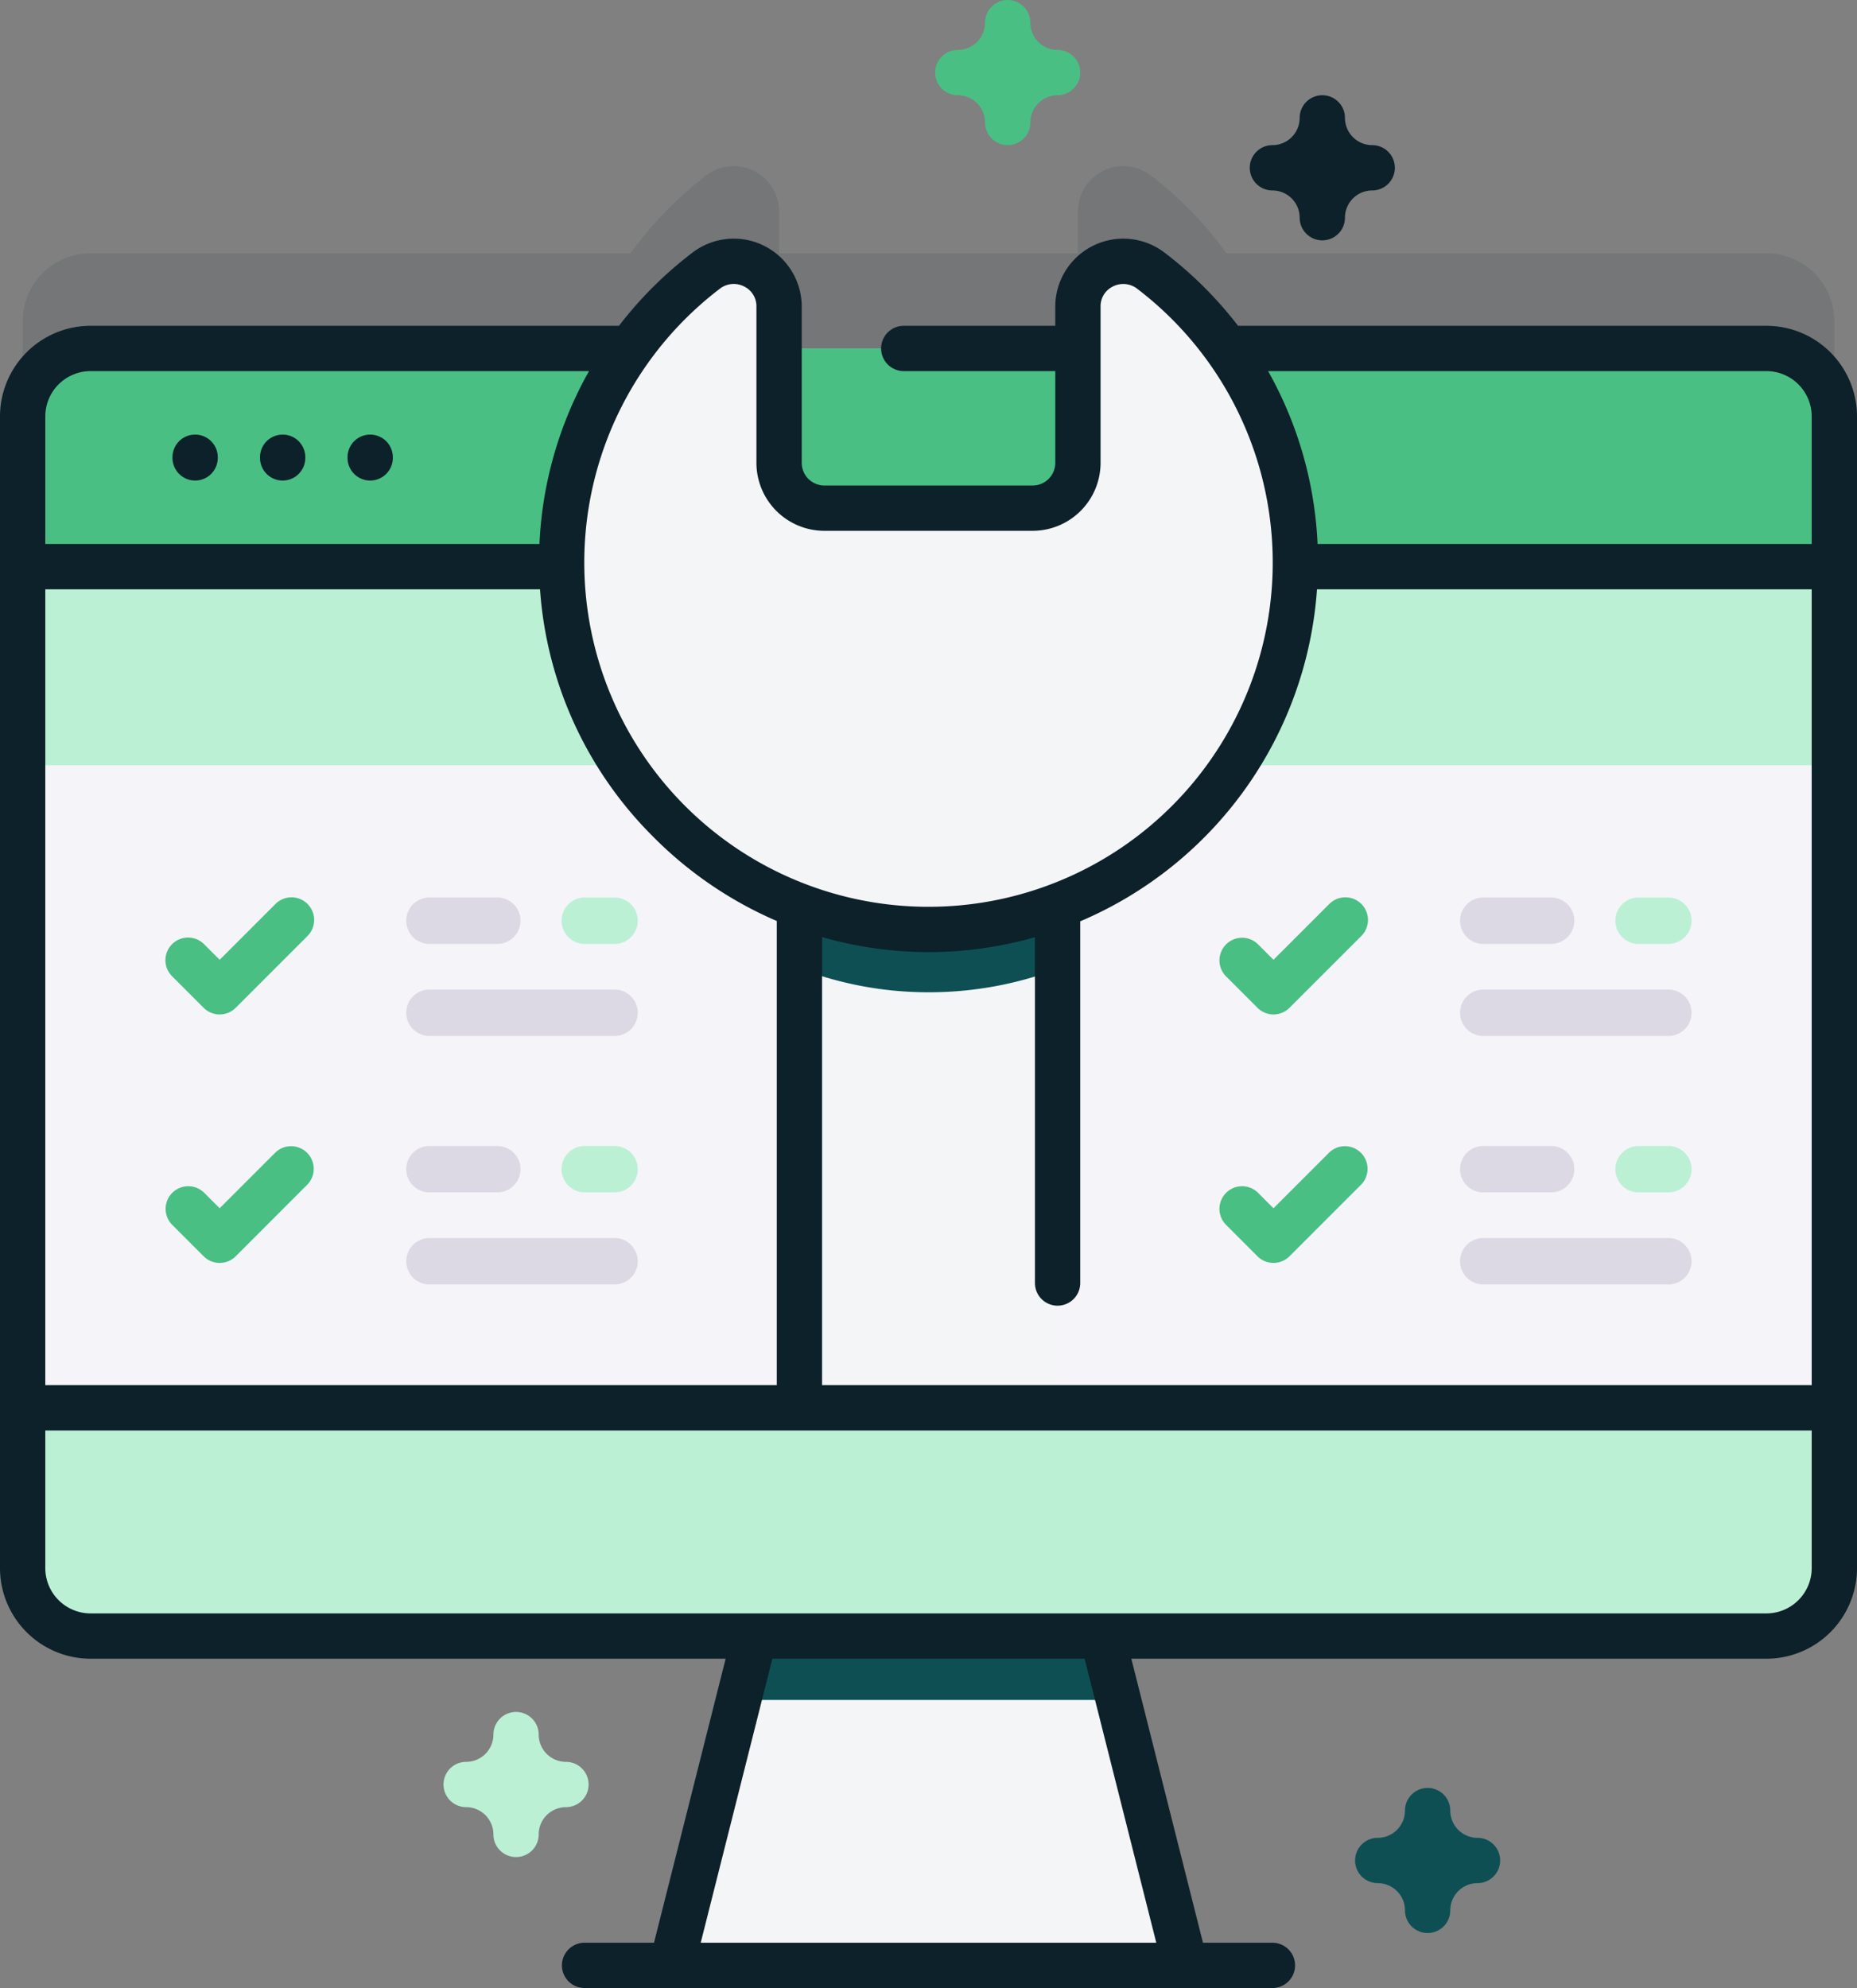 <svg xmlns="http://www.w3.org/2000/svg" width="100%" height="100%" viewBox="0 0 410 438.873">
  <rect x="0" y="0" width="410" height="438.873" fill="#808080" stroke="none"/>
  <g id="_001-edit-tools-1" data-name="001-edit-tools-1" transform="translate(-51 -36.563)">
    <path id="Path_2" data-name="Path 2" d="M441,92.484H321.779A81.42,81.42,0,0,0,305.14,75.352a10.014,10.014,0,0,0-16.15,7.891v9.241H223.01V83.245a10.011,10.011,0,0,0-16.123-7.914A81.438,81.438,0,0,0,190.22,92.484H71a15.005,15.005,0,0,0-15,15v254.25a15.005,15.005,0,0,0,15,15H441a15.005,15.005,0,0,0,15-15V107.484a15.005,15.005,0,0,0-15-15Z" fill="#0c2129" opacity="0.1"></path>
    <path id="Path_3" data-name="Path 3" d="M312.71,470.441H199.289l22.682-89.9h68.057Z" fill="#f4f5f7"></path>
    <path id="Path_4" data-name="Path 4" d="M297.928,411.839H214.071l7.9-31.3h68.057Z" fill="#0e4f54"></path>
    <path id="Path_5" data-name="Path 5" d="M456,128.487v254.25a15.005,15.005,0,0,1-15,15H71a15.005,15.005,0,0,1-15-15V128.487a15.005,15.005,0,0,1,15-15H441A15.005,15.005,0,0,1,456,128.487Z" fill="#f5f4f9"></path>
    <path id="Path_6" data-name="Path 6" d="M456,205.508V128.487a15.005,15.005,0,0,0-15-15H71a15.005,15.005,0,0,0-15,15v77.021Z" fill="#bbf0d5"></path>
    <path id="Path_7" data-name="Path 7" d="M227.5,207.463h57v139.88h-57Z" fill="#f4f5f7"></path>
    <path id="Path_8" data-name="Path 8" d="M284.5,207.463v42.98a80.47,80.47,0,0,1-28.5,5.17,79.555,79.555,0,0,1-28.5-5.27v-42.88Z" fill="#0e4f54"></path>
    <path id="Path_9" data-name="Path 9" d="M456,161.659V128.488a15,15,0,0,0-15-15H71a15,15,0,0,0-15,15v33.171Z" fill="#49bf84"></path>
    <path id="Path_10" data-name="Path 10" d="M56,347.345v35.39a15,15,0,0,0,15,15H441a15,15,0,0,0,15-15v-35.39Z" fill="#bbf0d5"></path>
    <path id="Path_11" data-name="Path 11" d="M337,160.744a80.994,80.994,0,0,1-81,81c-44.763,0-81.573-37.307-81-82.066a80.868,80.868,0,0,1,31.88-63.347,10.012,10.012,0,0,1,16.123,7.914v34.5a10,10,0,0,0,10,10h45.98a10,10,0,0,0,10-10v-34.5a10.014,10.014,0,0,1,16.15-7.891A80.865,80.865,0,0,1,337,160.744Z" fill="#f4f5f7"></path>
    <g id="Group_1" data-name="Group 1">
      <path id="Path_12" data-name="Path 12" d="M94.082,142.646a5,5,0,0,0,5-5V137.5a5,5,0,0,0-10,0v.146A5,5,0,0,0,94.082,142.646Z" fill="#0c2129"></path>
      <path id="Path_13" data-name="Path 13" d="M113.407,142.646a5,5,0,0,0,5-5V137.5a5,5,0,0,0-10,0v.146A5,5,0,0,0,113.407,142.646Z" fill="#0c2129"></path>
      <path id="Path_14" data-name="Path 14" d="M132.731,142.646a5,5,0,0,0,5-5V137.5a5,5,0,0,0-10,0v.146A5,5,0,0,0,132.731,142.646Z" fill="#0c2129"></path>
      <path id="Path_15" data-name="Path 15" d="M441,108.487H324.351A86.914,86.914,0,0,0,308.176,92.38a15.012,15.012,0,0,0-24.185,11.863v4.244h-33.45a5,5,0,0,0,0,10h33.45v20.257a5.006,5.006,0,0,1-5,5h-45.98a5.006,5.006,0,0,1-5-5v-34.5a15.011,15.011,0,0,0-24.156-11.889,86.817,86.817,0,0,0-16.191,16.13H71a20.023,20.023,0,0,0-20,20V382.735a20.023,20.023,0,0,0,20,20H211.214l-15.819,62.7H180.066a5,5,0,1,0,0,10H331.933a5,5,0,0,0,0-10H316.6l-15.819-62.7H441a20.023,20.023,0,0,0,20-20V128.487a20.022,20.022,0,0,0-20-20ZM61,342.345V166.659H170.228a85.4,85.4,0,0,0,24.727,54.361A86.735,86.735,0,0,0,222.5,239.878V342.345Zm171.5-98.916a85.25,85.25,0,0,0,47,.024V319.8a5,5,0,0,0,10,0V239.949a86.167,86.167,0,0,0,52.274-73.29H451V342.346H232.5ZM441,118.487a10.011,10.011,0,0,1,10,10v28.172H341.9a85.437,85.437,0,0,0-10.923-38.172ZM209.922,100.306a5.034,5.034,0,0,1,3.067-1.063,5.084,5.084,0,0,1,2.255.537,4.85,4.85,0,0,1,2.766,4.465v34.5a15.017,15.017,0,0,0,15,15h45.98a15.017,15.017,0,0,0,15-15v-34.5a4.832,4.832,0,0,1,2.756-4.454,5.011,5.011,0,0,1,5.358.536,76,76,0,1,1-92.182-.018ZM71,118.487H181.044A85.529,85.529,0,0,0,170.1,156.659H61V128.487a10.011,10.011,0,0,1,10-10ZM306.291,465.436H205.708l15.818-62.7h68.945ZM441,392.735H71a10.011,10.011,0,0,1-10-10v-30.39H451v30.39a10.011,10.011,0,0,1-10,10Z" fill="#0c2129"></path>
    </g>
    <path id="Path_16" data-name="Path 16" d="M160.8,244.941H145.817a5.123,5.123,0,0,1,0-10.246H160.8a5.123,5.123,0,1,1,0,10.246Z" fill="#ddd9e4"></path>
    <path id="Path_17" data-name="Path 17" d="M186.684,244.941h-6.577a5.123,5.123,0,0,1,0-10.246h6.577a5.123,5.123,0,0,1,0,10.246Z" fill="#bbf0d5"></path>
    <path id="Path_18" data-name="Path 18" d="M186.684,265.26H145.818a5.123,5.123,0,1,1,0-10.246h40.866a5.123,5.123,0,1,1,0,10.246Z" fill="#ddd9e4"></path>
    <path id="Path_19" data-name="Path 19" d="M99.5,260.511a5,5,0,0,1-3.535-1.464l-6.978-6.978A5,5,0,0,1,96.061,245L99.5,248.44l12.28-12.28a5,5,0,1,1,7.07,7.071l-15.815,15.816A5,5,0,0,1,99.5,260.511Z" fill="#49bf84"></path>
    <path id="Path_20" data-name="Path 20" d="M160.8,299.793H145.817a5.123,5.123,0,1,1,0-10.246H160.8a5.123,5.123,0,1,1,0,10.246Z" fill="#ddd9e4"></path>
    <path id="Path_21" data-name="Path 21" d="M186.684,299.793h-6.577a5.123,5.123,0,1,1,0-10.246h6.577a5.123,5.123,0,1,1,0,10.246Z" fill="#bbf0d5"></path>
    <path id="Path_22" data-name="Path 22" d="M186.684,320.112H145.818a5.123,5.123,0,1,1,0-10.246h40.866a5.123,5.123,0,1,1,0,10.246Z" fill="#ddd9e4"></path>
    <path id="Path_23" data-name="Path 23" d="M99.5,315.363a5,5,0,0,1-3.535-1.464l-6.978-6.978a5,5,0,0,1,7.07-7.071l3.442,3.442,12.28-12.28a5,5,0,0,1,7.07,7.071L103.038,313.9A5,5,0,0,1,99.5,315.363Z" fill="#49bf84"></path>
    <path id="Path_24" data-name="Path 24" d="M393.465,244.941H378.484a5.123,5.123,0,0,1,0-10.246h14.981a5.123,5.123,0,0,1,0,10.246Z" fill="#ddd9e4"></path>
    <path id="Path_25" data-name="Path 25" d="M419.351,244.941h-6.577a5.123,5.123,0,0,1,0-10.246h6.577a5.123,5.123,0,0,1,0,10.246Z" fill="#bbf0d5"></path>
    <path id="Path_26" data-name="Path 26" d="M419.351,265.26H378.485a5.123,5.123,0,0,1,0-10.246h40.866a5.123,5.123,0,0,1,0,10.246Z" fill="#ddd9e4"></path>
    <path id="Path_27" data-name="Path 27" d="M332.171,260.511a5,5,0,0,1-3.535-1.464l-6.978-6.978a5,5,0,0,1,7.07-7.071l3.442,3.442,12.28-12.28a5,5,0,1,1,7.07,7.071L335.7,259.047A5,5,0,0,1,332.171,260.511Z" fill="#49bf84"></path>
    <path id="Path_28" data-name="Path 28" d="M393.465,299.793H378.484a5.123,5.123,0,1,1,0-10.246h14.981a5.123,5.123,0,0,1,0,10.246Z" fill="#ddd9e4"></path>
    <path id="Path_29" data-name="Path 29" d="M419.351,299.793h-6.577a5.123,5.123,0,0,1,0-10.246h6.577a5.123,5.123,0,0,1,0,10.246Z" fill="#bbf0d5"></path>
    <path id="Path_30" data-name="Path 30" d="M419.351,320.112H378.485a5.123,5.123,0,1,1,0-10.246h40.866a5.123,5.123,0,0,1,0,10.246Z" fill="#ddd9e4"></path>
    <path id="Path_31" data-name="Path 31" d="M332.171,315.363a5,5,0,0,1-3.535-1.464l-6.978-6.978a5,5,0,0,1,7.07-7.071l3.442,3.442,12.28-12.28a5,5,0,0,1,7.07,7.071L335.7,313.9A5,5,0,0,1,332.171,315.363Z" fill="#49bf84"></path>
    <path id="Path_32" data-name="Path 32" d="M366.2,463.292a5,5,0,0,1-5-5,6.022,6.022,0,0,0-6.016-6.016,5,5,0,0,1,0-10,6.022,6.022,0,0,0,6.016-6.016,5,5,0,0,1,10,0,6.022,6.022,0,0,0,6.016,6.016,5,5,0,0,1,0,10,6.022,6.022,0,0,0-6.016,6.016A5,5,0,0,1,366.2,463.292Z" fill="#0e4f54"></path>
    <path id="Path_33" data-name="Path 33" d="M342.949,89.621a5,5,0,0,1-5-5,6.022,6.022,0,0,0-6.016-6.016,5,5,0,0,1,0-10,6.022,6.022,0,0,0,6.016-6.016,5,5,0,0,1,10,0,6.022,6.022,0,0,0,6.016,6.016,5,5,0,0,1,0,10,6.022,6.022,0,0,0-6.016,6.016A5,5,0,0,1,342.949,89.621Z" fill="#0c2129"></path>
    <path id="Path_34" data-name="Path 34" d="M273.484,68.6a5,5,0,0,1-5-5,6.022,6.022,0,0,0-6.016-6.016,5,5,0,0,1,0-10,6.022,6.022,0,0,0,6.016-6.016,5,5,0,0,1,10,0,6.022,6.022,0,0,0,6.016,6.016,5,5,0,0,1,0,10,6.022,6.022,0,0,0-6.016,6.016A5,5,0,0,1,273.484,68.6Z" fill="#49bf84"></path>
    <path id="Path_35" data-name="Path 35" d="M164.937,446.521a5,5,0,0,1-5-5,6.023,6.023,0,0,0-6.016-6.017,5,5,0,1,1,0-10,6.022,6.022,0,0,0,6.016-6.016,5,5,0,0,1,10,0,6.022,6.022,0,0,0,6.016,6.016,5,5,0,0,1,0,10,6.023,6.023,0,0,0-6.016,6.017A5,5,0,0,1,164.937,446.521Z" fill="#bbf0d5"></path>
  </g>
</svg>